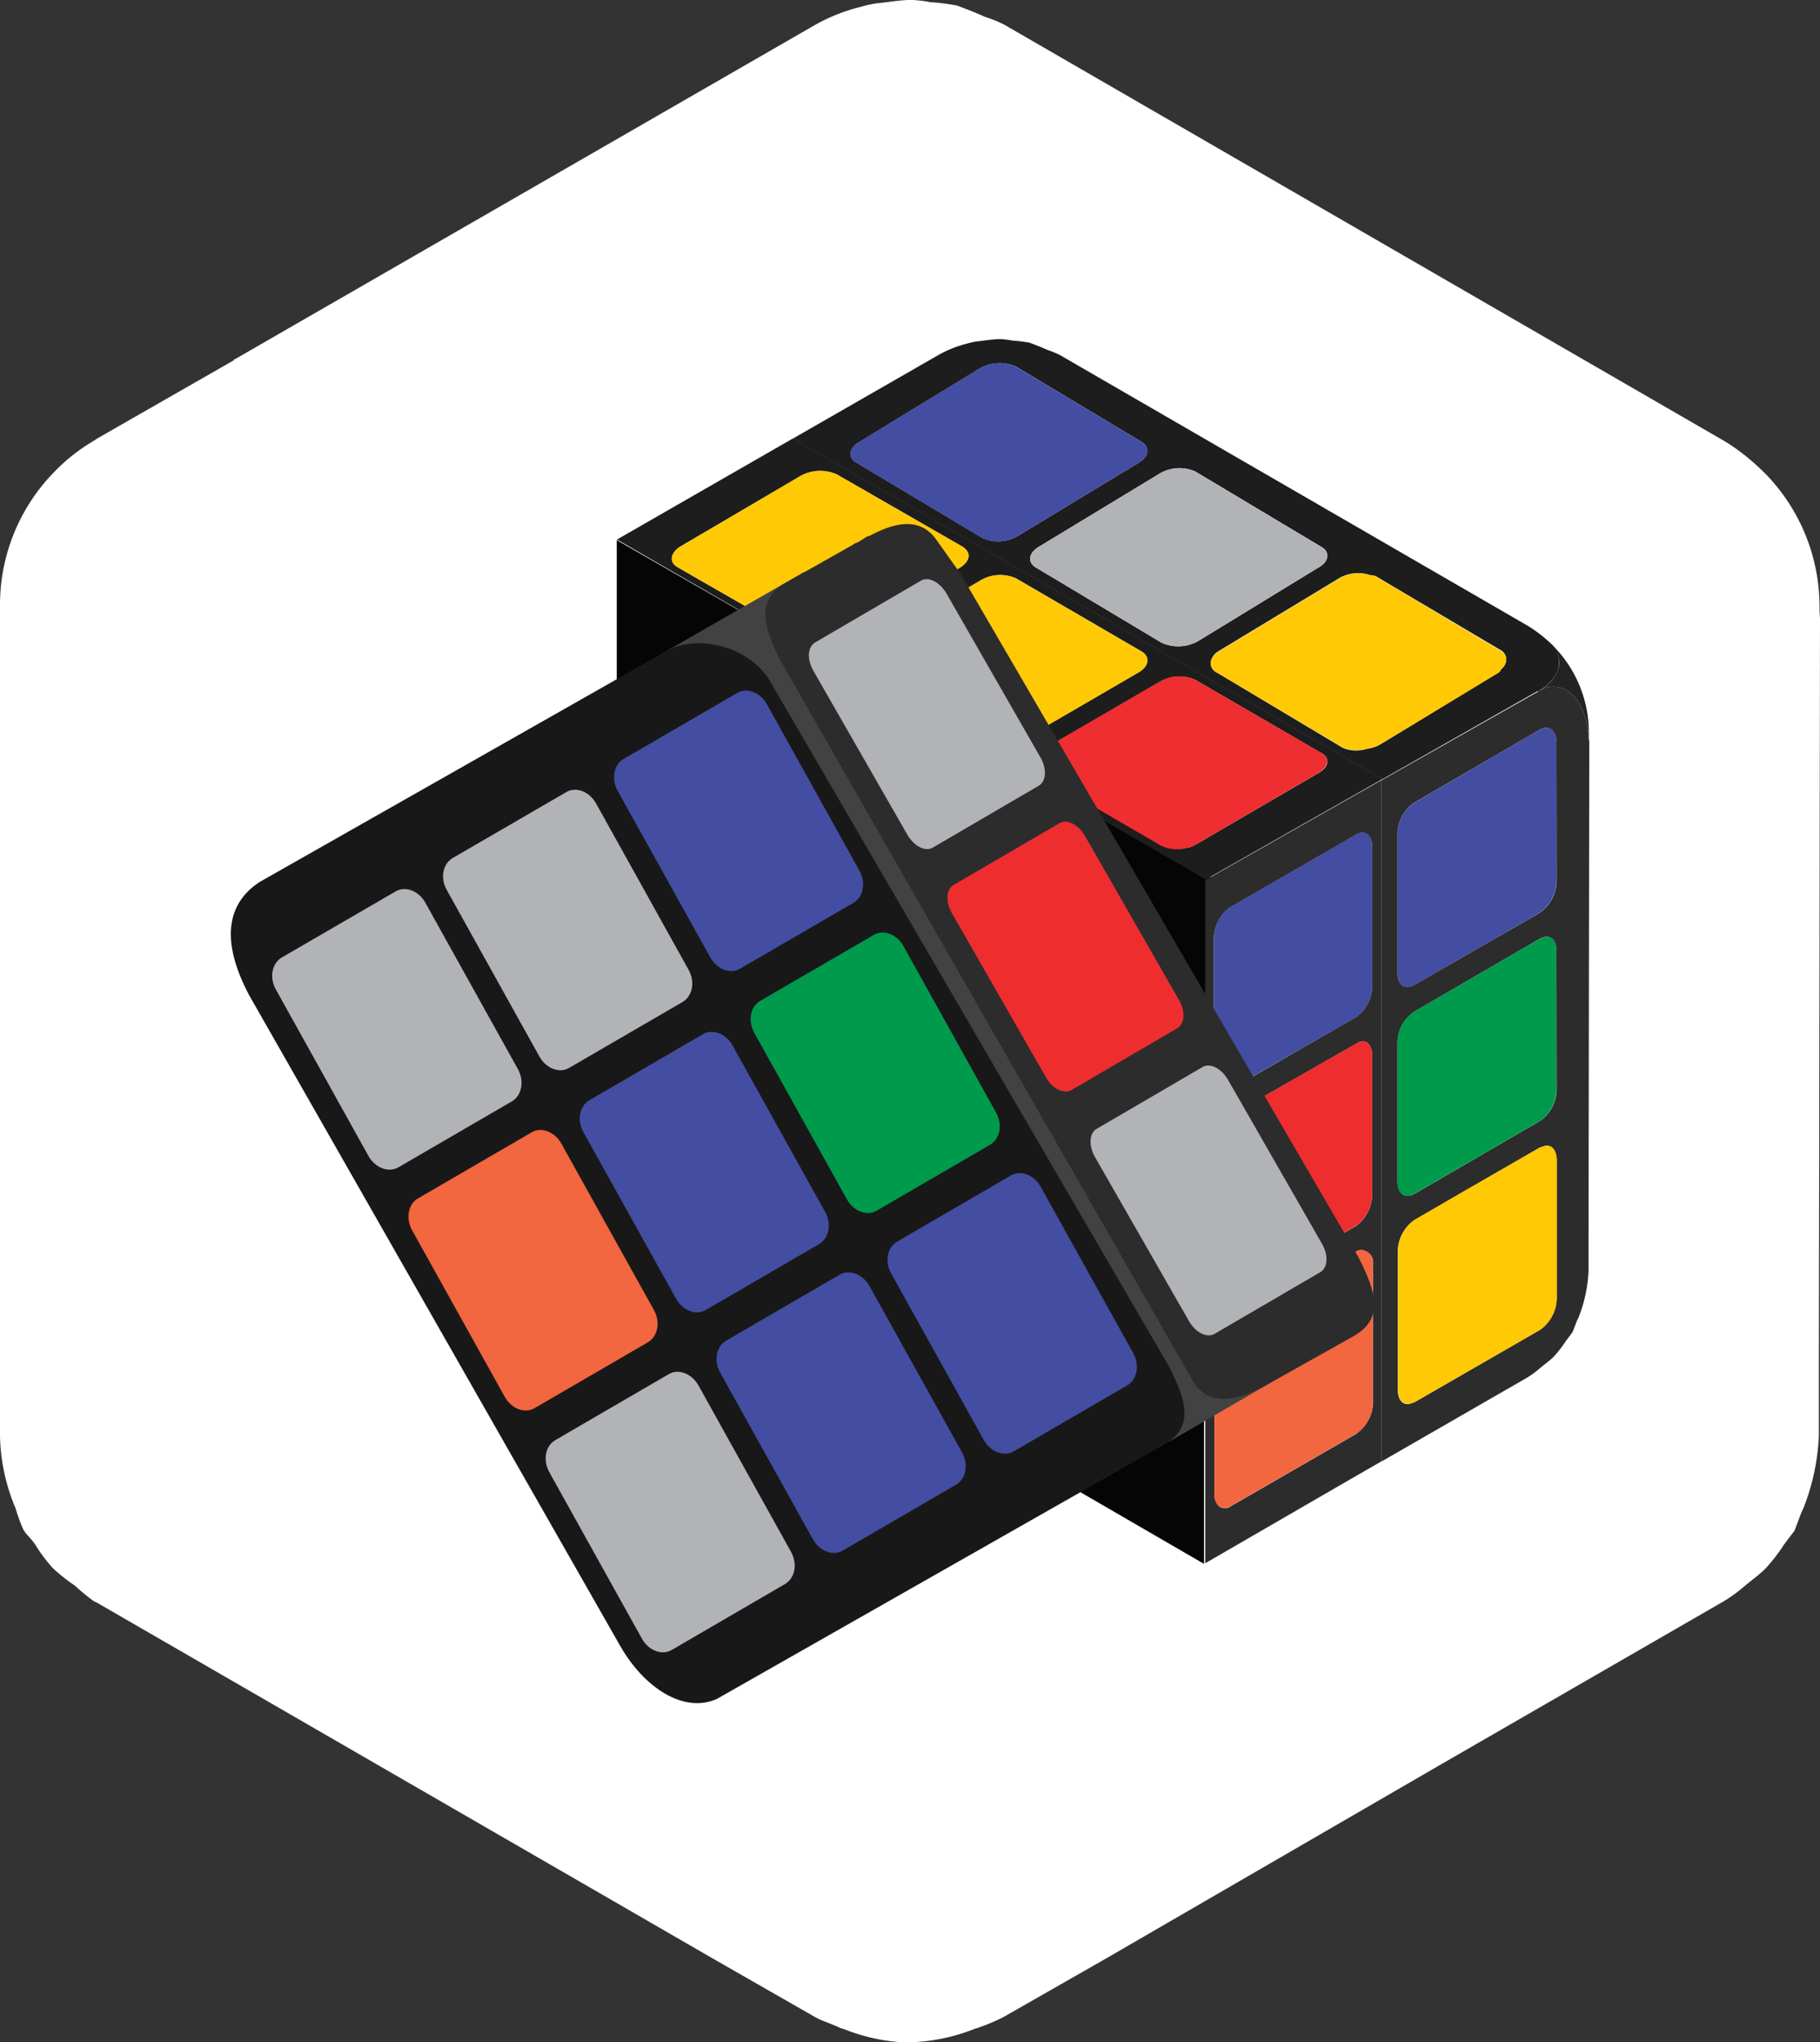 <svg xmlns="http://www.w3.org/2000/svg" viewBox="0 0 306.13 343.38">
  <rect x="0" y="0" width="306.13" height="343.38" fill="#333333" stroke="none"/>
  <defs>
    <style>
      .a763c39d-9e79-449e-90a7-d5143a00f6fe {
        fill: #009a4d;
      }

      .ef9d3fe0-3cee-4f1e-b746-5a2edc47916a {
        fill: #fff;
      }

      .a0924867-3c7d-4ff3-a509-a6210d8d476b {
        fill: #040504;
      }

      .bfd35540-14c0-40b4-b57b-ba51ca5f9acc {
        fill: #232323;
      }

      .f89a03d8-769a-4342-b888-584786f30830 {
        fill: #1d1d1d;
      }

      .e260a225-9494-4a0a-b627-e936e50899eb {
        fill: #b1b3b6;
      }

      .e6a4fdad-7944-4ef9-8548-4b4823210881 {
        fill: #ffc906;
      }

      .a98f6a4c-c07b-4c48-80e4-c4edae4834cc {
        fill: #434da1;
      }

      .e8506100-ec7e-4884-a52f-32b3842fdc40 {
        fill: #2c2c2c;
      }

      .b25f25dc-f99b-44ef-b2c5-72fa57b4e161 {
        fill: #ee2e30;
      }

      .ebc64097-ba6f-4b40-947a-f5dde496c66e {
        fill: #f26640;
      }

      .a644777f-3995-4fa6-b859-345e0bf40bda {
        fill: #ee2d2f;
      }

      .e8d92917-129f-4308-9e4c-ac081905e6e7 {
        fill: #434242;
      }

      .faf0ce3e-8308-4b43-bdf0-c1caa4fcb950 {
        fill: #181818;
      }
    </style>
  </defs>
  <title>-</title>
  <g id="bf9ec61c-9f9c-43be-a164-83bb38daa1a9" data-name="Layer 13">
    <g>
      <g>
        <path class="a763c39d-9e79-449e-90a7-d5143a00f6fe" d="M11.61,210.28a4.08,4.08,0,0,1,.54.22A3.41,3.41,0,0,0,11.61,210.28Z"/>
        <path class="ef9d3fe0-3cee-4f1e-b746-5a2edc47916a" d="M306.13,104.24l-.19,126.92v10.3a37.51,37.51,0,0,1-2.62,12.18c-.56,1.13-.94,2.45-1.5,3.77l-1.7,2.24a31.36,31.36,0,0,1-3.18,4.12c-.94.94-2.24,1.88-3.37,2.82a26.55,26.55,0,0,1-3.56,2.62L241.82,297l-56,32.44-17.05,9.73a33.49,33.49,0,0,1-4.5,1.88c-.11,0-.21.07-.32.09a31.91,31.91,0,0,1-11.84,2.28A31.3,31.3,0,0,1,142,341.2l-.65-.19c-1.5-.75-3-1.13-4.31-1.88l-17-9.73L16.49,269.59l-.75-.38a37.33,37.33,0,0,1-3.18-2.62,27.61,27.61,0,0,1-3.75-3A26.93,26.93,0,0,1,6,259.84c-.57-.95-1.49-1.68-2.06-2.62a27.18,27.18,0,0,1-1.31-3.58A32.75,32.75,0,0,1,0,241.46V101.62A31.91,31.91,0,0,1,9.35,79.13a30.64,30.64,0,0,1,6.2-4.88.66.66,0,0,1,.38-.19l.18-.19,6.2-3.55,17.05-9.76c0-.18,0-.18.19-.18L137.22,4.12a30.89,30.89,0,0,1,7.68-3,16.66,16.66,0,0,1,2.64-.57c1.86-.18,3.93-.56,5.8-.56a20.28,20.28,0,0,1,3.18.38A35.09,35.09,0,0,1,161,.94c1.48.57,3,1.13,4.66,1.89a22.66,22.66,0,0,1,3.21,1.29L290.2,74.25a35.63,35.63,0,0,1,6,4.69c.1.1.18.21.27.31-.09-.1-.17-.21-.25-.31a32,32,0,0,1,9.83,23v.71C306.08,103.15,306.13,103.7,306.13,104.24Z"/>
      </g>
      <g>
        <g>
          <polygon class="a0924867-3c7d-4ff3-a509-a6210d8d476b" points="180.18 250.01 202.52 262.96 202.52 232.41 180.18 250.01"/>
          <path class="a0924867-3c7d-4ff3-a509-a6210d8d476b" d="M181.16,136.21s22.89,44.27,22.47,43,0-34.11,0-34.11l-19.93-13Z"/>
          <polygon class="a0924867-3c7d-4ff3-a509-a6210d8d476b" points="103.74 90.82 103.74 115.98 124.73 102.88 103.74 90.82"/>
          <g>
            <g>
              <path class="bfd35540-14c0-40b4-b57b-ba51ca5f9acc" d="M261.9,113a6.47,6.47,0,0,1-2.57,2.88l-.19.11-.17.13a4.31,4.31,0,0,1,4.43-.11c2.16,1.23,3.65,4.38,3.85,8.11v-1a20.76,20.76,0,0,0-6.38-14.9C262.22,109.76,262.63,111.37,261.9,113Z"/>
              <path class="f89a03d8-769a-4342-b888-584786f30830" d="M232.38,131.11l26.16-14.86h.25l.18-.14c-.07,0-.14,0-.21.09l.38-.22.13-.1A6.6,6.6,0,0,0,261.9,113a4.31,4.31,0,0,0-1-4.76h0a23.76,23.76,0,0,0-3.9-3L178.28,59.7a15.05,15.05,0,0,0-2.07-.85c-1.09-.49-2.06-.85-3-1.22a24,24,0,0,0-2.92-.36,13.7,13.7,0,0,0-2.06-.25c-1.22,0-2.56.25-3.77.37a11,11,0,0,0-1.71.36,19.52,19.52,0,0,0-5,2l-24.39,14,99,57.17ZM165.27,90.47,144.11,77.82c-1.58-.85-1.34-2.55.48-3.53l20.31-12.4a6.84,6.84,0,0,1,6-.24L192,74.29c1.46.85,1.34,2.44-.48,3.53L171.23,90.1A6.49,6.49,0,0,1,165.27,90.47Zm30.16,17.63L174.27,95.45c-1.46-.85-1.34-2.43.48-3.52l20.31-12.29a6.52,6.52,0,0,1,6-.36l21.16,12.65c1.58.85,1.34,2.55-.48,3.52l-20.31,12.41A6.88,6.88,0,0,1,195.43,108.1Zm36.34,17.28a6.36,6.36,0,0,1-1.83.53,5.91,5.91,0,0,1-4.11-.18l-21.08-12.6-.11-.06a1.77,1.77,0,0,1-1-1.74,2.72,2.72,0,0,1,1.41-1.89l20.3-12.28a6.37,6.37,0,0,1,5.06-.47,4.76,4.76,0,0,1,1,.19l0,0h0l21.16,12.53a1.72,1.72,0,0,1,.78,1.47,2,2,0,0,1-.79,1.56c-.2.2-.19.44-.47.62L232.44,125Z"/>
              <path class="e260a225-9494-4a0a-b627-e936e50899eb" d="M222.18,91.93,201,79.28a6.52,6.52,0,0,0-6,.36L174.75,91.93c-1.82,1.09-1.94,2.67-.48,3.52l21.16,12.65a6.88,6.88,0,0,0,6-.24L221.7,95.45C223.52,94.48,223.76,92.78,222.18,91.93Z"/>
              <path class="e6a4fdad-7944-4ef9-8548-4b4823210881" d="M232.44,125l19.65-11.9c.29-.17.27-.41.48-.61a2.12,2.12,0,0,0,.79-1.56,1.68,1.68,0,0,0-.82-1.41L231.41,96.91c-.27-.17-.68-.12-1-.22a6.4,6.4,0,0,0-5,.5l-20.31,12.29a2.78,2.78,0,0,0-1.46,1.85,1.87,1.87,0,0,0,1,1.76l.08,0,21.06,12.55a5.85,5.85,0,0,0,4.13.23,6.6,6.6,0,0,0,1.85-.54Z"/>
              <path class="a98f6a4c-c07b-4c48-80e4-c4edae4834cc" d="M192,74.29,170.86,61.65a6.84,6.84,0,0,0-6,.24l-20.31,12.4c-1.82,1-2.06,2.68-.48,3.53l21.16,12.65a6.49,6.49,0,0,0,6-.37l20.31-12.28C193.36,76.73,193.48,75.14,192,74.29Z"/>
              <path class="e8506100-ec7e-4884-a52f-32b3842fdc40" d="M267.25,124.11v.53c-.06-4-1.61-7.34-3.85-8.64a4.29,4.29,0,0,0-4.61.25L232.38,131.2V245.74l24.46-14.08a16.44,16.44,0,0,0,2.31-1.71c.73-.6,1.58-1.21,2.19-1.82a21.94,21.94,0,0,0,2.07-2.68L264.5,224c.37-.85.61-1.7,1-2.43a24.17,24.17,0,0,0,1.7-7.9V207l.12-82.33C267.3,124.46,267.26,124.29,267.25,124.11Zm-5.42,70.94v23.27a6.62,6.62,0,0,1-2.76,5.27h0l0,0-6.68,3.84-14.48,8.36c-.05,0-.08,0-.13,0-1.51.84-2.67-.1-2.67-2.11V210.5a6.54,6.54,0,0,1,2.8-5.35l8-4.62,13.16-7.6c.05,0,.08,0,.13,0,1.48-.79,2.59.12,2.62,2.06,0,0,0,0,0,0Zm0-11.79a6.49,6.49,0,0,1-2.8,5.22l-21.16,12.29c-1.58.85-2.8-.12-2.8-2.07V175.35a6.32,6.32,0,0,1,2.8-5.23L259,157.84c1.58-.85,2.8,0,2.8,2.07Zm0-35.15a6.72,6.72,0,0,1-2.8,5.35l-21.16,12.16c-1.58.85-2.8,0-2.8-2.07V140.21a6.49,6.49,0,0,1,2.8-5.23L259,122.69c1.58-.85,2.8.13,2.8,2.19Z"/>
              <path class="e6a4fdad-7944-4ef9-8548-4b4823210881" d="M259.2,192.93c-.06,0-.11,0-.17,0l-13.12,7.55-8,4.64a6.6,6.6,0,0,0-2.76,5.28v23.29c0,2,1.17,2.84,2.63,2.09,0,0,.08,0,.13,0l14.48-8.32,6.71-3.88a6.71,6.71,0,0,0,2.77-5.31V195.05s0,0,0-.06C261.8,193.05,260.64,192.2,259.2,192.93Z"/>
              <path class="a763c39d-9e79-449e-90a7-d5143a00f6fe" d="M259,157.84l-21.16,12.28a6.32,6.32,0,0,0-2.8,5.23V198.7c0,2,1.22,2.92,2.8,2.07L259,188.48a6.49,6.49,0,0,0,2.8-5.22V159.91C261.83,157.84,260.61,157,259,157.84Z"/>
              <path class="a98f6a4c-c07b-4c48-80e4-c4edae4834cc" d="M259,122.69,237.87,135a6.49,6.49,0,0,0-2.8,5.23v23.34c0,2.07,1.22,2.92,2.8,2.07L259,153.46a6.72,6.72,0,0,0,2.8-5.35V124.88C261.83,122.82,260.61,121.84,259,122.69Z"/>
            </g>
            <g>
              <path class="f89a03d8-769a-4342-b888-584786f30830" d="M202.72,147.93l29.66-16.85v-.19l-99-57.17-29.6,17,99,57.13Zm-67.49-40.34L114.07,95.43c-1.59-.85-1.34-2.43.36-3.53L134.74,80a6.89,6.89,0,0,1,6-.24L161.86,91.9c1.58,1,1.34,2.43-.37,3.53l-20.3,11.92C139.36,108.44,136.69,108.56,135.23,107.59Zm30,17.63L144.1,112.94c-1.58-.85-1.33-2.43.49-3.41L164.9,97.62a6.49,6.49,0,0,1,6-.37L192,109.53c1.46.86,1.34,2.44-.49,3.53l-20.31,11.8A6.52,6.52,0,0,1,165.26,125.22Zm36.12,16.66a6.49,6.49,0,0,1-6,.37L174.26,130c-1.46-.85-1.33-2.43.49-3.52l20.31-11.8a6.52,6.52,0,0,1,6-.36l21.16,12.28c1.58.85,1.33,2.43-.49,3.4Z"/>
              <path class="b25f25dc-f99b-44ef-b2c5-72fa57b4e161" d="M222.18,126.56,201,114.28a6.52,6.52,0,0,0-6,.36l-20.31,11.8c-1.82,1.09-1.95,2.67-.49,3.52l21.16,12.29a6.49,6.49,0,0,0,6-.37L221.69,130C223.51,129,223.76,127.41,222.18,126.56Z"/>
              <path class="e6a4fdad-7944-4ef9-8548-4b4823210881" d="M192,109.53,170.86,97.25a6.49,6.49,0,0,0-6,.37l-20.31,11.91c-1.82,1-2.07,2.56-.49,3.41l21.16,12.28a6.52,6.52,0,0,0,6-.36l20.31-11.8C193.36,112,193.48,110.39,192,109.53Z"/>
              <path class="e6a4fdad-7944-4ef9-8548-4b4823210881" d="M161.86,91.9,140.7,79.74a6.89,6.89,0,0,0-6,.24L114.43,91.9c-1.7,1.1-2,2.68-.36,3.53l21.16,12.16c1.46,1,4.13.85,6-.24l20.3-11.92C163.2,94.33,163.44,92.87,161.86,91.9Z"/>
              <path class="e8506100-ec7e-4884-a52f-32b3842fdc40" d="M202.72,148V262.86l22.86-13.23,6.8-3.92V131.17Zm1.46,9.84a6.59,6.59,0,0,1,2.67-5.23l21.29-12.28c1.46-.85,2.67.12,2.67,2.07v23.35a6.53,6.53,0,0,1-2.67,5.23l-21.29,12.28c-1.45.85-2.67-.12-2.67-2.07Zm0,35.15a7,7,0,0,1,2.67-5.35l21.29-12.16c1.46-1,2.67,0,2.67,2.06v23.23a6.77,6.77,0,0,1-2.67,5.35l-21.29,12.16c-1.45,1-2.67,0-2.67-2.06Zm24,48.08L207,253.28H207a1.64,1.64,0,0,1-1.89.05,2.57,2.57,0,0,1-.82-2.14v-23.3a6.7,6.7,0,0,1,1.66-4,5.12,5.12,0,0,1,1-1.22l21.28-12.28a1.49,1.49,0,0,1,1.45,0,2,2,0,0,1,1.28,2.12v23.3A6.64,6.64,0,0,1,228.23,241Z"/>
              <path class="ebc64097-ba6f-4b40-947a-f5dde496c66e" d="M230.93,235.77V212.42a2,2,0,0,0-1.22-2.08,1.61,1.61,0,0,0-1.48,0L207,222.61a5.38,5.38,0,0,0-1.1,1.24,6.82,6.82,0,0,0-1.63,4v23.35a2.59,2.59,0,0,0,.79,2.12,1.71,1.71,0,0,0,1.89-.05L228.26,241A6.52,6.52,0,0,0,230.93,235.77Z"/>
              <path class="a644777f-3995-4fa6-b859-345e0bf40bda" d="M206.85,218.25l21.29-12.16a6.77,6.77,0,0,0,2.67-5.35V177.51c0-2.06-1.21-3-2.67-2.06l-21.29,12.16a7,7,0,0,0-2.67,5.35v23.23C204.18,218.25,205.4,219.23,206.85,218.25Z"/>
              <path class="a98f6a4c-c07b-4c48-80e4-c4edae4834cc" d="M206.85,183.23,228.14,171a6.53,6.53,0,0,0,2.67-5.23V142.37c0-2-1.21-2.92-2.67-2.07l-21.29,12.28a6.59,6.59,0,0,0-2.67,5.23v23.35C204.18,183.11,205.4,184.08,206.85,183.23Z"/>
            </g>
          </g>
        </g>
        <g>
          <polygon class="e8d92917-129f-4308-9e4c-ac081905e6e7" points="213.68 232.52 196.53 242.49 127.06 120.25 111.24 109.96 135.35 96.13 139.01 108.86 213.68 232.52"/>
          <path class="e8506100-ec7e-4884-a52f-32b3842fdc40" d="M227.66,224.68l-13,7.29c-.61.37-2.43,1.34-2.43,1.34-4.5,2.31-8.64,3-11.31-.61L131.35,111.21c-3.29-6.44-4-10.45.85-13.25l11.19-6.32.36-.25.61-.24,1.58-1h.25c4.49-2.44,8.63-3.17,11.3.6l3.29,4.63.73,1a2.51,2.51,0,0,1,.36.61l66.64,114.43C231.8,217.87,232.53,221.88,227.66,224.68Z"/>
          <g>
            <path class="faf0ce3e-8308-4b43-bdf0-c1caa4fcb950" d="M196.58,229.68l-66.69-114.5c-3.34-6.45-12.34-8.64-17.62-5.81L43.71,148.28c-5.47,3.54-6.74,9.77-1.78,19.1L104.46,277c3.94,6.74,10.5,11.16,16.1,8.68l75.22-42.76C200.57,240.17,199.92,236.13,196.58,229.68Z"/>
            <path class="e260a225-9494-4a0a-b627-e936e50899eb" d="M152.63,140.37l-15.81-27.56c-1.1-1.91-1-4,.26-4.77l17.85-10.42c1.25-.72,3.15.25,4.26,2.16L175,127.34c1.1,1.92,1,4-.26,4.77l-17.85,10.42C155.64,143.25,153.74,142.29,152.63,140.37Z"/>
            <path class="a644777f-3995-4fa6-b859-345e0bf40bda" d="M175.93,181.15l-15.8-27.57c-1.11-1.91-1-4,.25-4.77l17.86-10.41c1.24-.73,3.15.24,4.25,2.15l15.81,27.57c1.1,1.91,1,4-.26,4.77l-17.85,10.42C178.94,184,177,183.06,175.93,181.15Z"/>
            <path class="e260a225-9494-4a0a-b627-e936e50899eb" d="M200,222.16l-15.8-27.57c-1.11-1.91-1-4.05.25-4.77L202.3,179.4c1.24-.72,3.15.25,4.25,2.16l15.81,27.57c1.1,1.91,1,4-.26,4.77l-17.85,10.41C203,225,201.1,224.07,200,222.16Z"/>
            <g>
              <path class="e260a225-9494-4a0a-b627-e936e50899eb" d="M46.4,166.38l15.58,28c1.12,2,3.38,2.86,5.05,1.89l19.09-11.09c1.66-1,2.1-3.38,1-5.4l-15.58-28c-1.12-2-3.38-2.86-5-1.89L47.39,161C45.72,162,45.28,164.36,46.4,166.38Z"/>
              <path class="e260a225-9494-4a0a-b627-e936e50899eb" d="M75.16,149.67l15.58,28c1.12,2,3.38,2.86,5,1.89l19.09-11.09c1.67-1,2.11-3.38,1-5.39l-15.58-28c-1.12-2-3.38-2.86-5-1.89L76.15,144.27C74.48,145.24,74,147.66,75.16,149.67Z"/>
              <path class="a98f6a4c-c07b-4c48-80e4-c4edae4834cc" d="M103.9,133l15.58,28c1.12,2,3.38,2.86,5,1.89l19.09-11.09c1.66-1,2.1-3.38,1-5.39l-15.58-28c-1.12-2-3.38-2.86-5-1.89l-19.09,11.09C103.22,128.54,102.78,131,103.9,133Z"/>
              <path class="ebc64097-ba6f-4b40-947a-f5dde496c66e" d="M69.33,206.89l15.58,28c1.12,2,3.38,2.85,5,1.89l19.09-11.09c1.66-1,2.11-3.39,1-5.4l-15.58-28c-1.12-2-3.38-2.86-5-1.89L70.32,201.5C68.65,202.46,68.21,204.88,69.33,206.89Z"/>
              <path class="a98f6a4c-c07b-4c48-80e4-c4edae4834cc" d="M98.14,190.38l15.58,28c1.12,2,3.38,2.86,5,1.89l19.08-11.09c1.67-1,2.11-3.38,1-5.39l-15.58-28c-1.12-2-3.38-2.86-5-1.89L99.13,185C97.46,186,97,188.37,98.14,190.38Z"/>
              <path class="a763c39d-9e79-449e-90a7-d5143a00f6fe" d="M126.88,173.68l15.58,28c1.12,2,3.38,2.86,5,1.89l19.09-11.09c1.66-1,2.11-3.38,1-5.39l-15.58-28c-1.12-2-3.38-2.86-5-1.89l-19.09,11.09C126.2,169.25,125.76,171.67,126.88,173.68Z"/>
              <path class="e260a225-9494-4a0a-b627-e936e50899eb" d="M92.4,247.55l15.58,28c1.12,2,3.38,2.85,5,1.89l19.08-11.1c1.67-1,2.11-3.38,1-5.39l-15.58-28c-1.12-2-3.38-2.85-5-1.89l-19.09,11.1C91.72,243.12,91.28,245.54,92.4,247.55Z"/>
              <path class="a98f6a4c-c07b-4c48-80e4-c4edae4834cc" d="M121.16,230.84l15.58,28c1.12,2,3.38,2.86,5,1.89l19.09-11.09c1.67-1,2.11-3.39,1-5.4l-15.58-28c-1.12-2-3.38-2.86-5.05-1.89l-19.09,11.09C120.48,226.42,120,228.83,121.16,230.84Z"/>
              <path class="a98f6a4c-c07b-4c48-80e4-c4edae4834cc" d="M149.9,214.14l15.58,28c1.12,2,3.38,2.86,5.05,1.89l19.09-11.09c1.66-1,2.1-3.39,1-5.4l-15.58-28c-1.12-2-3.38-2.86-5-1.89l-19.09,11.09C149.22,209.72,148.78,212.13,149.9,214.14Z"/>
            </g>
          </g>
        </g>
      </g>
    </g>
  </g>
</svg>
